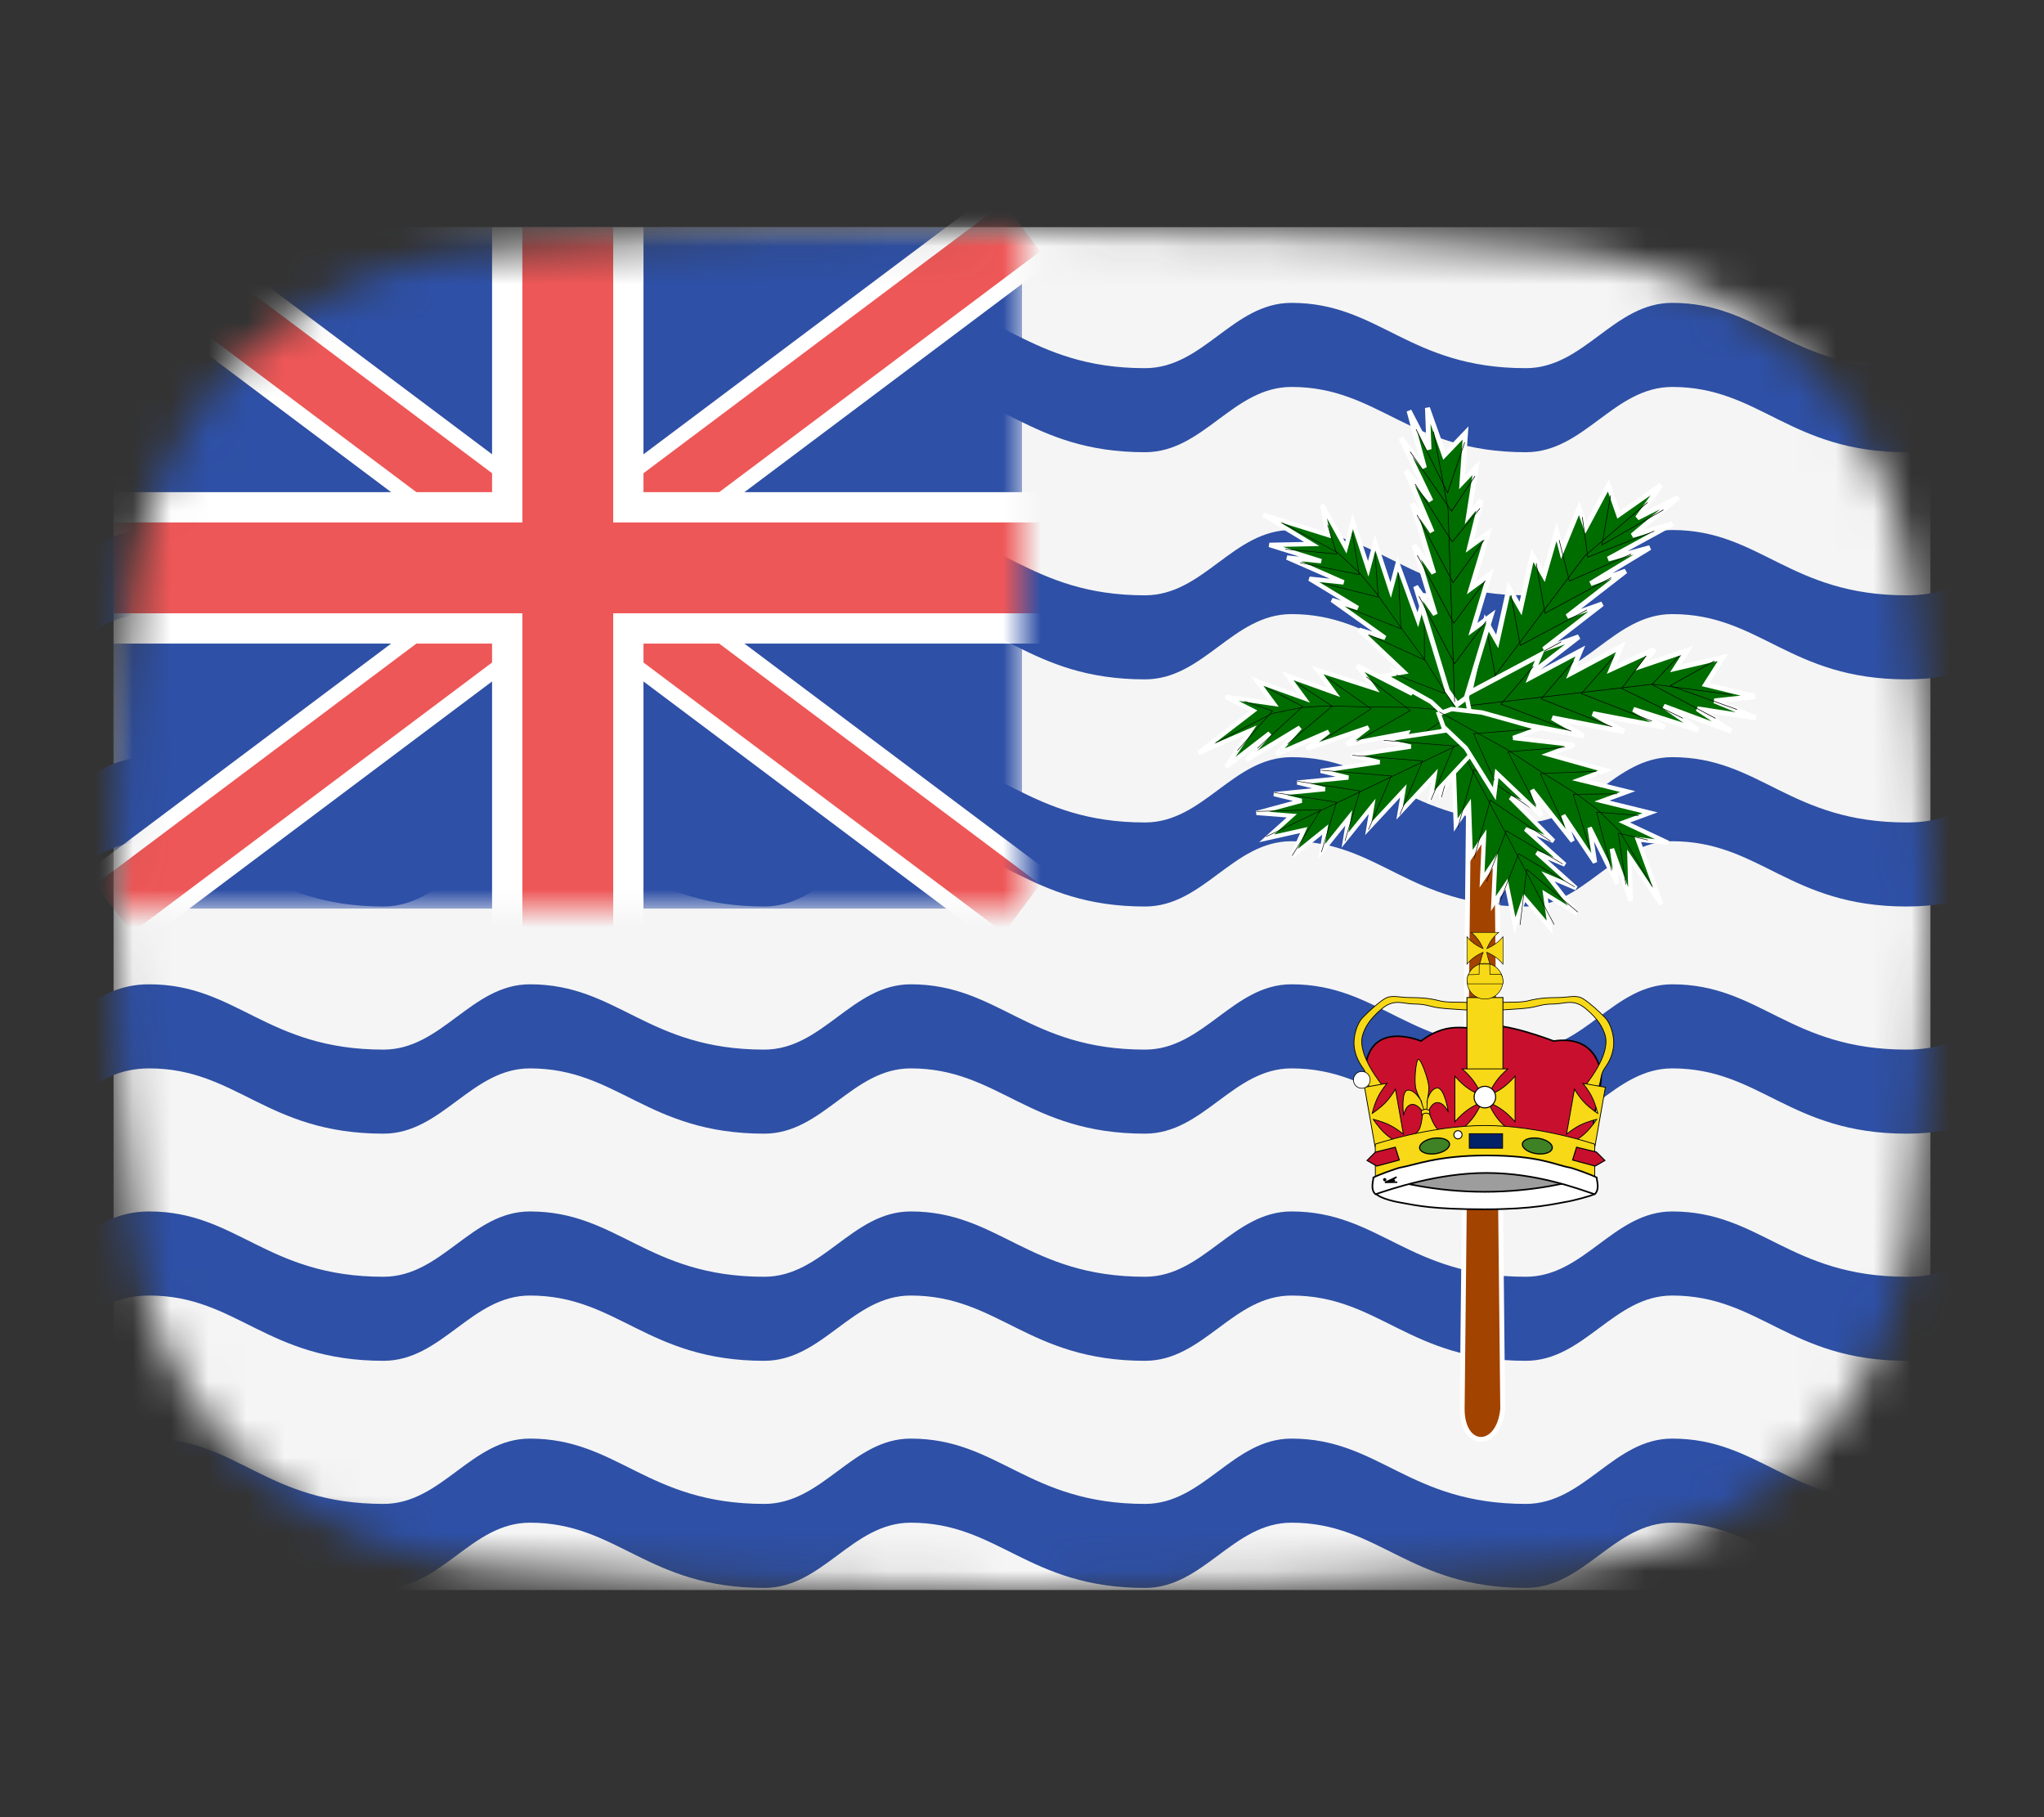 <svg width="54" height="48" viewBox="0 0 54 48" fill="none" xmlns="http://www.w3.org/2000/svg">
<rect x="0" y="0" width="54" height="48" fill="#333333" stroke="none"/>
<mask id="mask0_1_40176" style="mask-type:alpha" maskUnits="userSpaceOnUse" x="3" y="6" width="48" height="36">
<path d="M3.569 15.136C4.167 10.412 8.041 7.002 12.786 6.609C16.641 6.289 21.62 6 27 6C32.38 6 37.359 6.289 41.214 6.609C45.959 7.002 49.833 10.412 50.431 15.136C50.752 17.676 51 20.704 51 24C51 27.296 50.752 30.324 50.431 32.864C49.833 37.587 45.959 40.998 41.214 41.391C37.359 41.711 32.38 42 27 42C21.62 42 16.641 41.711 12.786 41.391C8.041 40.998 4.167 37.587 3.569 32.864C3.248 30.324 3 27.296 3 24C3 20.704 3.248 17.676 3.569 15.136Z" fill="#00D0BF"/>
</mask>
<g mask="url(#mask0_1_40176)">
<rect x="3" y="6" width="48" height="36" fill="#F5F5F5"/>
<path d="M53 38.555C52.417 38.906 51.917 39.725 50.369 39.725C47.274 39.725 46.5 38 44.178 38C42.631 38 41.857 39.725 40.31 39.725C37.214 39.725 36.441 38 34.119 38C32.572 38 31.798 39.725 30.25 39.725C27.155 39.725 26.381 38 24.06 38C22.512 38 21.738 39.725 20.191 39.725C17.095 39.725 16.322 38 14 38C12.452 38 11.678 39.725 10.131 39.725C7.036 39.725 6.262 38 3.941 38C2.393 38 1.929 39.229 1 39.229V41.45C1.929 41.45 2.393 40.221 3.941 40.221C6.262 40.221 7.036 41.945 10.131 41.945C11.678 41.945 12.452 40.221 14 40.221C16.321 40.221 17.095 41.945 20.191 41.945C21.738 41.945 22.512 40.221 24.06 40.221C26.381 40.221 27.155 41.945 30.25 41.945C31.798 41.945 32.572 40.221 34.119 40.221C36.441 40.221 37.214 41.945 40.31 41.945C41.857 41.945 42.631 40.221 44.178 40.221C46.5 40.221 47.274 41.945 50.369 41.945C51.917 41.945 52.417 41.456 53 41.106V38.555Z" fill="#2E50A6"/>
<path d="M53 32.555C52.417 32.906 51.917 33.725 50.369 33.725C47.274 33.725 46.5 32 44.178 32C42.631 32 41.857 33.725 40.31 33.725C37.214 33.725 36.441 32 34.119 32C32.572 32 31.798 33.725 30.25 33.725C27.155 33.725 26.381 32 24.06 32C22.512 32 21.738 33.725 20.191 33.725C17.095 33.725 16.322 32 14 32C12.452 32 11.678 33.725 10.131 33.725C7.036 33.725 6.262 32 3.941 32C2.393 32 1.929 33.229 1 33.229V35.45C1.929 35.45 2.393 34.221 3.941 34.221C6.262 34.221 7.036 35.945 10.131 35.945C11.678 35.945 12.452 34.221 14 34.221C16.321 34.221 17.095 35.945 20.191 35.945C21.738 35.945 22.512 34.221 24.06 34.221C26.381 34.221 27.155 35.945 30.25 35.945C31.798 35.945 32.572 34.221 34.119 34.221C36.441 34.221 37.214 35.945 40.31 35.945C41.857 35.945 42.631 34.221 44.178 34.221C46.5 34.221 47.274 35.945 50.369 35.945C51.917 35.945 52.417 35.456 53 35.106V32.555Z" fill="#2E50A6"/>
<path d="M53 26.555C52.417 26.906 51.917 27.725 50.369 27.725C47.274 27.725 46.5 26 44.178 26C42.631 26 41.857 27.725 40.31 27.725C37.214 27.725 36.441 26 34.119 26C32.572 26 31.798 27.725 30.25 27.725C27.155 27.725 26.381 26 24.06 26C22.512 26 21.738 27.725 20.191 27.725C17.095 27.725 16.322 26 14 26C12.452 26 11.678 27.725 10.131 27.725C7.036 27.725 6.262 26 3.941 26C2.393 26 1.929 27.229 1 27.229V29.45C1.929 29.45 2.393 28.221 3.941 28.221C6.262 28.221 7.036 29.945 10.131 29.945C11.678 29.945 12.452 28.221 14 28.221C16.321 28.221 17.095 29.945 20.191 29.945C21.738 29.945 22.512 28.221 24.06 28.221C26.381 28.221 27.155 29.945 30.25 29.945C31.798 29.945 32.572 28.221 34.119 28.221C36.441 28.221 37.214 29.945 40.31 29.945C41.857 29.945 42.631 28.221 44.178 28.221C46.5 28.221 47.274 29.945 50.369 29.945C51.917 29.945 52.417 29.456 53 29.106V26.555Z" fill="#2E50A6"/>
<path d="M53 20.555C52.417 20.906 51.917 21.725 50.369 21.725C47.274 21.725 46.5 20 44.178 20C42.631 20 41.857 21.725 40.31 21.725C37.214 21.725 36.441 20 34.119 20C32.572 20 31.798 21.725 30.25 21.725C27.155 21.725 26.381 20 24.06 20C22.512 20 21.738 21.725 20.191 21.725C17.095 21.725 16.322 20 14 20C12.452 20 11.678 21.725 10.131 21.725C7.036 21.725 6.262 20 3.941 20C2.393 20 1.929 21.229 1 21.229V23.45C1.929 23.45 2.393 22.221 3.941 22.221C6.262 22.221 7.036 23.945 10.131 23.945C11.678 23.945 12.452 22.221 14 22.221C16.321 22.221 17.095 23.945 20.191 23.945C21.738 23.945 22.512 22.221 24.06 22.221C26.381 22.221 27.155 23.945 30.25 23.945C31.798 23.945 32.572 22.221 34.119 22.221C36.441 22.221 37.214 23.945 40.31 23.945C41.857 23.945 42.631 22.221 44.178 22.221C46.5 22.221 47.274 23.945 50.369 23.945C51.917 23.945 52.417 23.456 53 23.106V20.555Z" fill="#2E50A6"/>
<path d="M53 14.555C52.417 14.906 51.917 15.725 50.369 15.725C47.274 15.725 46.5 14 44.178 14C42.631 14 41.857 15.725 40.31 15.725C37.214 15.725 36.441 14 34.119 14C32.572 14 31.798 15.725 30.25 15.725C27.155 15.725 26.381 14 24.06 14C22.512 14 21.738 15.725 20.191 15.725C17.095 15.725 16.322 14 14 14C12.452 14 11.678 15.725 10.131 15.725C7.036 15.725 6.262 14 3.941 14C2.393 14 1.929 15.229 1 15.229V17.45C1.929 17.45 2.393 16.221 3.941 16.221C6.262 16.221 7.036 17.945 10.131 17.945C11.678 17.945 12.452 16.221 14 16.221C16.321 16.221 17.095 17.945 20.191 17.945C21.738 17.945 22.512 16.221 24.06 16.221C26.381 16.221 27.155 17.945 30.25 17.945C31.798 17.945 32.572 16.221 34.119 16.221C36.441 16.221 37.214 17.945 40.31 17.945C41.857 17.945 42.631 16.221 44.178 16.221C46.5 16.221 47.274 17.945 50.369 17.945C51.917 17.945 52.417 17.456 53 17.106V14.555Z" fill="#2E50A6"/>
<path d="M53 8.555C52.417 8.906 51.917 9.725 50.369 9.725C47.274 9.725 46.5 8 44.178 8C42.631 8 41.857 9.725 40.31 9.725C37.214 9.725 36.441 8 34.119 8C32.572 8 31.798 9.725 30.25 9.725C27.155 9.725 26.381 8 24.06 8C22.512 8 21.738 9.725 20.191 9.725C17.095 9.725 16.322 8 14 8C12.452 8 11.678 9.725 10.131 9.725C7.036 9.725 6.262 8 3.941 8C2.393 8 1.929 9.229 1 9.229V11.45C1.929 11.45 2.393 10.221 3.941 10.221C6.262 10.221 7.036 11.945 10.131 11.945C11.678 11.945 12.452 10.221 14 10.221C16.321 10.221 17.095 11.945 20.191 11.945C21.738 11.945 22.512 10.221 24.06 10.221C26.381 10.221 27.155 11.945 30.25 11.945C31.798 11.945 32.572 10.221 34.119 10.221C36.441 10.221 37.214 11.945 40.31 11.945C41.857 11.945 42.631 10.221 44.178 10.221C46.5 10.221 47.274 11.945 50.369 11.945C51.917 11.945 52.417 11.457 53 11.106V8.555Z" fill="#2E50A6"/>
<path d="M38.843 16.855L38.629 37.217C38.629 38.289 39.598 38.289 39.7 37.217L39.486 16.855H38.843Z" fill="#A24300" stroke="white" stroke-width="0.129"/>
<path d="M40.943 24.497L40.273 23.717L40.023 24.443L39.801 23.353L39.452 23.871L39.503 22.729L39.154 23.247L39.206 22.105L38.857 22.624L38.809 21.274L38.46 21.792L38.413 20.443L38.064 20.961L38.016 19.611L37.992 18.936L38.166 18.677L38.539 18.834L39.11 19.406L40.252 20.551L39.507 20.238L40.649 21.382L39.903 21.069L41.045 22.214L40.3 21.901L41.343 22.837L40.597 22.524L41.64 23.461L40.895 23.148L41.664 24.136L40.82 23.615L40.943 24.497Z" fill="#006D00" stroke="white" stroke-width="0.112"/>
<path d="M41.059 24.422L38.05 18.753" stroke="black" stroke-width="0.014"/>
<path d="M40.102 20.599L38.512 19.511L38.083 21.057" stroke="black" stroke-width="0.014"/>
<path d="M40.532 21.41L38.942 20.321L38.513 21.867" stroke="black" stroke-width="0.014"/>
<path d="M40.962 22.219L39.372 21.131L38.943 22.677" stroke="black" stroke-width="0.014"/>
<path d="M41.285 22.822L39.797 21.944L39.273 23.285" stroke="black" stroke-width="0.014"/>
<path d="M41.607 23.429L40.12 22.551L39.596 23.892" stroke="black" stroke-width="0.014"/>
<path d="M41.685 24.092L40.337 22.963L40.158 24.43" stroke="black" stroke-width="0.014"/>
<path d="M43.877 12.814L42.761 13.597L42.491 12.823L41.895 13.937L41.72 13.421L41.255 14.557L41.125 14.049L40.791 15.207L40.484 14.669L40.172 16.074L39.866 15.537L39.554 16.942L39.248 16.404L38.936 17.809L38.78 18.511L38.933 18.78L39.395 18.615L40.167 18.017L41.71 16.82L40.785 17.15L42.328 15.953L41.404 16.283L42.947 15.086L42.022 15.415L43.587 14.466L42.486 14.765L44.182 13.838L43.126 14.145L44.338 13.135L43.259 13.681L43.877 12.814Z" fill="#006D00" stroke="white" stroke-width="0.13"/>
<path d="M43.526 13.272L41.868 14.684L38.828 18.736" stroke="black" stroke-width="0.016"/>
<path d="M41.246 16.953L39.512 17.894L39.267 16.571" stroke="black" stroke-width="0.016"/>
<path d="M41.925 16.11L40.164 17.047L39.919 15.722" stroke="black" stroke-width="0.016"/>
<path d="M42.564 15.258L40.816 16.198L40.585 14.877" stroke="black" stroke-width="0.016"/>
<path d="M43.093 14.637L41.461 15.348L41.191 14.265" stroke="black" stroke-width="0.016"/>
<path d="M43.704 14.03L41.947 14.716L41.803 13.658" stroke="black" stroke-width="0.016"/>
<path d="M43.946 13.467L42.321 14.395L42.551 13.085" stroke="black" stroke-width="0.016"/>
<path d="M31.665 19.889L33.11 18.776L32.385 18.406L33.653 18.59L33.217 17.997L34.449 18.44L34.013 17.848L35.245 18.291L34.809 17.699L36.294 18.178L35.858 17.586L37.309 18.325L36.873 17.733L38.358 18.212L39.083 18.582L39.301 18.878L39.012 19.101L38.216 19.25L36.932 19.858L37.167 19.363L35.575 19.661L36.153 19.216L34.525 19.774L35.103 19.329L33.729 19.923L34.343 19.218L32.933 20.073L33.546 19.368L32.391 20.259L33.039 19.294L31.665 19.889Z" fill="#006D00" stroke="white" stroke-width="0.117"/>
<path d="M32.123 19.615L33.615 18.843L34.411 18.685L35.075 18.645L36.221 18.676L37.254 18.683L39.3 18.852" stroke="black" stroke-width="0.014"/>
<path d="M37.13 19.679L38.272 18.926L37.109 18.033" stroke="black" stroke-width="0.014"/>
<path d="M35.847 19.582L37.256 18.768L36.093 17.876" stroke="black" stroke-width="0.014"/>
<path d="M34.933 19.557L36.224 18.723L35.051 17.897" stroke="black" stroke-width="0.014"/>
<path d="M33.222 19.762L34.415 18.662L33.453 18.158" stroke="black" stroke-width="0.014"/>
<path d="M32.692 19.825L33.619 18.779L32.879 18.525" stroke="black" stroke-width="0.014"/>
<path d="M34.018 19.648L35.195 18.653L34.25 18.035" stroke="black" stroke-width="0.014"/>
<path d="M46.365 18.401L45.061 18.083L45.52 17.363L44.264 17.657L44.572 17.181L43.378 17.588L43.707 17.152L42.575 17.672L42.821 17.083L41.504 17.785L41.75 17.196L40.433 17.897L40.679 17.308L39.362 18.009L38.703 18.36L38.58 18.654L38.992 18.893L39.94 19.075L41.835 19.439L41.011 18.962L42.906 19.327L42.082 18.85L43.977 19.215L43.153 18.738L44.863 19.284L43.956 18.654L45.728 19.313L44.842 18.723L46.387 18.962L45.294 18.513L46.365 18.401Z" fill="#006D00" stroke="white" stroke-width="0.13"/>
<path d="M45.756 18.352L43.662 18.073L38.609 18.661" stroke="black" stroke-width="0.016"/>
<path d="M41.511 19.314L39.654 18.599L40.51 17.602" stroke="black" stroke-width="0.016"/>
<path d="M42.587 19.199L40.716 18.46L41.571 17.463" stroke="black" stroke-width="0.016"/>
<path d="M43.641 19.048L41.778 18.322L42.64 17.337" stroke="black" stroke-width="0.016"/>
<path d="M44.459 18.973L42.842 18.186L43.489 17.326" stroke="black" stroke-width="0.016"/>
<path d="M45.32 18.975L43.64 18.08L44.352 17.329" stroke="black" stroke-width="0.016"/>
<path d="M45.891 18.742L44.126 18.113L45.291 17.46" stroke="black" stroke-width="0.016"/>
<path d="M33.375 13.596L35.086 14.132L34.927 13.334L35.554 14.466L35.737 13.774L36.147 15.025L36.33 14.334L36.74 15.585L36.923 14.894L37.458 16.372L37.641 15.681L37.96 17.277L38.143 16.586L38.678 18.063L38.837 18.861L38.746 19.207L38.403 19.1L37.81 18.54L36.578 17.846L37.092 17.753L35.906 16.634L36.591 16.848L35.188 15.848L35.872 16.062L34.595 15.288L35.496 15.383L34.002 14.728L34.903 14.823L33.535 14.394L34.653 14.37L33.375 13.596Z" fill="#006D00" stroke="white" stroke-width="0.117"/>
<path d="M33.868 13.809L35.336 14.595L35.932 15.152L36.363 15.667L37.033 16.609L37.652 17.448L38.764 19.192" stroke="black" stroke-width="0.014"/>
<path d="M36.894 17.828L38.158 18.314L38.151 16.813" stroke="black" stroke-width="0.014"/>
<path d="M36.162 16.763L37.632 17.432L37.626 15.93" stroke="black" stroke-width="0.014"/>
<path d="M35.594 16.05L37.01 16.608L36.946 15.14" stroke="black" stroke-width="0.014"/>
<path d="M34.347 14.863L35.908 15.178L35.725 14.074" stroke="black" stroke-width="0.014"/>
<path d="M33.956 14.506L35.316 14.634L35.073 13.866" stroke="black" stroke-width="0.014"/>
<path d="M34.942 15.404L36.412 15.771L36.327 14.611" stroke="black" stroke-width="0.014"/>
<path d="M33.462 22.145L34.444 21.926L34.139 22.613L35.013 21.912L34.915 22.496L35.632 21.605L35.534 22.189L36.25 21.299L36.152 21.883L37.075 20.89L36.977 21.474L37.9 20.481L37.802 21.065L38.724 20.072L39.186 19.576L39.235 19.284L38.871 19.196L38.096 19.313L36.544 19.547L37.271 19.722L35.719 19.955L36.446 20.131L34.895 20.364L35.621 20.539L34.276 20.671L35.003 20.846L33.658 20.977L34.384 21.153L33.196 21.474L34.129 21.547L33.462 22.145Z" fill="#006D00" stroke="white" stroke-width="0.112"/>
<path d="M33.452 22.098L39.244 19.332" stroke="black" stroke-width="0.014"/>
<path d="M36.556 19.556L38.41 19.705L37.808 21.126" stroke="black" stroke-width="0.014"/>
<path d="M35.729 19.951L37.583 20.1L36.98 21.521" stroke="black" stroke-width="0.014"/>
<path d="M34.902 20.346L36.755 20.495L36.153 21.917" stroke="black" stroke-width="0.014"/>
<path d="M34.281 20.637L35.928 20.893L35.531 22.213" stroke="black" stroke-width="0.014"/>
<path d="M33.66 20.934L35.308 21.19L34.911 22.509" stroke="black" stroke-width="0.014"/>
<path d="M33.195 21.433L34.895 21.387L34.135 22.604" stroke="black" stroke-width="0.014"/>
<path d="M37.712 10.775L38.155 12.024L38.717 11.438L38.625 12.746L38.996 12.354L38.799 13.621L39.133 13.214L38.83 14.439L39.307 14.089L38.871 15.531L39.348 15.18L38.912 16.622L39.389 16.272L38.953 17.713L38.736 18.434L38.497 18.609L38.238 18.238L37.959 17.322L37.4 15.49L37.918 16.231L37.359 14.399L37.877 15.14L37.317 13.307L37.835 14.049L37.144 12.433L37.804 13.23L37.007 11.573L37.631 12.355L37.225 10.852L37.753 11.866L37.712 10.775Z" fill="#006D00" stroke="white" stroke-width="0.13"/>
<path d="M37.871 11.401L38.256 13.453L38.429 18.543" stroke="black" stroke-width="0.016"/>
<path d="M37.488 15.75L38.428 17.531L39.26 16.411" stroke="black" stroke-width="0.016"/>
<path d="M37.444 14.669L38.409 16.461L39.24 15.34" stroke="black" stroke-width="0.016"/>
<path d="M37.437 13.604L38.389 15.39L39.209 14.266" stroke="black" stroke-width="0.016"/>
<path d="M37.385 12.785L38.366 14.312L39.1 13.427" stroke="black" stroke-width="0.016"/>
<path d="M37.256 11.934L38.35 13.502L38.969 12.575" stroke="black" stroke-width="0.016"/>
<path d="M37.411 11.339L38.243 13.02L38.696 11.683" stroke="black" stroke-width="0.016"/>
<path d="M43.888 23.887L43.267 22.172L44.073 22.265L42.91 21.72L43.592 21.47L42.321 21.159L43.003 20.909L41.731 20.598L42.413 20.348L40.909 19.928L41.591 19.678L39.979 19.492L40.661 19.242L39.157 18.822L38.351 18.729L38.01 18.854L38.134 19.197L38.724 19.758L39.479 20.966L39.545 20.428L40.724 21.55L40.476 20.864L41.546 22.22L41.298 21.534L42.136 22.781L41.996 21.861L42.725 23.342L42.585 22.422L43.082 23.794L43.05 22.64L43.888 23.887Z" fill="#006D00" stroke="white" stroke-width="0.117"/>
<path d="M43.652 23.415L42.792 21.957L42.205 21.387L41.669 20.984L40.693 20.372L39.824 19.803L38.023 18.803" stroke="black" stroke-width="0.014"/>
<path d="M39.479 20.611L38.93 19.38L40.429 19.259" stroke="black" stroke-width="0.014"/>
<path d="M40.582 21.279L39.838 19.858L41.339 19.736" stroke="black" stroke-width="0.014"/>
<path d="M41.324 21.811L40.694 20.434L42.164 20.374" stroke="black" stroke-width="0.014"/>
<path d="M42.576 22.991L42.18 21.452L43.292 21.542" stroke="black" stroke-width="0.014"/>
<path d="M42.953 23.363L42.755 22.01L43.535 22.19" stroke="black" stroke-width="0.014"/>
<path d="M42.004 22.425L41.561 20.982L42.724 20.969" stroke="black" stroke-width="0.014"/>
<path d="M36.731 31.151L39.228 30.703L41.829 31.151L40.622 31.653L38.396 31.689L36.731 31.151Z" fill="#9D9D9D" stroke="black" stroke-width="0.026"/>
<path d="M39.247 27.117C38.811 27.268 38.327 26.903 37.541 27.499C37.541 27.499 36.169 26.912 36.064 28.269C36.06 28.324 36.282 28.655 36.312 28.631C36.485 28.499 36.23 28.759 36.23 28.797C36.23 28.835 36.256 28.856 36.264 28.873C36.273 28.89 36.294 28.915 36.298 28.987C36.302 29.059 36.142 29.254 36.21 29.326C36.277 29.397 36.281 29.604 36.281 29.663C36.281 29.722 36.324 29.886 36.353 29.92C36.383 29.954 36.433 30.038 36.433 30.11C36.433 30.181 36.463 30.38 36.45 30.43C36.437 30.481 36.526 30.544 36.606 30.569C36.686 30.594 37.719 30.612 39.169 30.587C40.62 30.562 41.103 30.791 41.703 30.573C41.795 30.54 41.812 30.464 41.804 30.422C41.795 30.38 41.804 30.245 41.829 30.211C41.854 30.177 42.023 29.907 41.989 29.857C42.021 29.828 42.257 29.994 42.107 29.846C42.068 29.808 42.128 29.41 42.149 29.326C42.17 29.242 42.202 29.084 42.241 29.054C42.28 29.025 42.175 28.915 42.182 28.896C42.19 28.876 42.218 28.814 42.258 28.786C42.258 28.786 42.331 28.443 42.286 28.274C42.241 28.106 42.076 27.347 41.047 27.499C41.047 27.499 39.671 26.97 39.247 27.117Z" fill="#C8102E" stroke="black" stroke-width="0.041"/>
<path d="M37.471 27.98C37.405 28.003 37.35 28.586 37.41 28.776C37.452 28.907 37.501 28.997 37.53 29.052C37.471 28.96 37.34 28.785 37.194 28.795C37.012 28.809 37.072 29.416 37.082 29.455C37.082 29.455 37.082 29.456 37.082 29.456C37.082 29.456 37.082 29.456 37.083 29.456C37.083 29.456 37.083 29.456 37.083 29.456C37.089 29.441 37.128 29.185 37.309 29.172C37.427 29.163 37.54 29.299 37.582 29.357C37.584 29.376 37.587 29.395 37.59 29.413C37.571 29.472 37.573 29.609 37.514 29.786C37.442 30 37.14 30.044 37.089 30.049L37.75 30.001C37.75 30 37.751 30 37.752 30C37.752 30 37.752 30 37.753 30C37.753 30 37.754 30 37.755 30L38.416 29.951C38.364 29.953 38.05 29.955 37.922 29.756C37.816 29.591 37.786 29.456 37.751 29.401C37.749 29.383 37.746 29.364 37.744 29.345C37.769 29.282 37.842 29.133 37.961 29.124C38.141 29.11 38.25 29.356 38.26 29.369C38.26 29.369 38.26 29.369 38.26 29.369C38.26 29.369 38.261 29.369 38.261 29.369C38.261 29.369 38.26 29.368 38.26 29.368C38.26 29.329 38.152 28.724 37.97 28.738C37.825 28.749 37.744 28.94 37.712 29.038C37.724 28.98 37.745 28.86 37.749 28.751C37.757 28.553 37.542 27.974 37.474 27.979C37.473 27.979 37.471 27.979 37.471 27.98ZM37.532 29.055C37.538 29.065 37.543 29.073 37.548 29.08C37.548 29.08 37.563 29.14 37.563 29.14C37.563 29.141 37.627 29.344 37.627 29.345C37.622 29.337 37.538 29.067 37.532 29.055ZM37.71 29.042C37.708 29.055 37.696 29.332 37.694 29.34C37.693 29.339 37.702 29.071 37.702 29.07C37.702 29.069 37.704 29.13 37.704 29.13C37.707 29.122 37.707 29.052 37.71 29.042Z" fill="#F7D917" stroke="black" stroke-width="0.021"/>
<path d="M37.548 29.348C37.548 29.348 37.596 29.305 37.65 29.301C37.704 29.297 37.763 29.331 37.763 29.331L37.778 29.433C37.778 29.433 37.718 29.399 37.664 29.403C37.611 29.407 37.562 29.449 37.562 29.449L37.548 29.348Z" fill="#F7D917" stroke="black" stroke-width="0.021"/>
<path d="M36.245 28.986L36.512 28.661C36.512 28.661 36.536 28.693 36.512 28.661C35.965 27.954 35.938 27.549 35.999 27.344C36.06 27.139 36.184 26.916 36.512 26.642C36.84 26.369 37.066 26.521 37.374 26.521C37.681 26.521 37.764 26.589 38.03 26.624C38.297 26.658 39.014 26.692 39.014 26.692V26.504C39.014 26.504 39.043 26.509 39.014 26.504C38.697 26.445 38.297 26.504 38.03 26.435C37.764 26.367 37.538 26.35 37.251 26.35C36.964 26.35 36.758 26.266 36.573 26.386C36.389 26.506 36.163 26.711 35.999 26.882C35.835 27.053 35.753 27.395 35.773 27.617C35.794 27.84 35.876 28.028 35.999 28.199C36.122 28.37 36.102 28.507 36.143 28.627C36.184 28.747 36.245 29.003 36.245 28.986Z" fill="#F7D917" stroke="black" stroke-width="0.02"/>
<path d="M42.159 28.986L41.892 28.661C41.867 28.693 41.892 28.661 41.892 28.661C42.439 27.954 42.466 27.549 42.405 27.344C42.343 27.139 42.22 26.916 41.892 26.642C41.564 26.369 41.338 26.521 41.03 26.521C40.722 26.521 40.64 26.589 40.374 26.624C40.107 26.658 39.389 26.692 39.389 26.692V26.504C39.361 26.509 39.389 26.504 39.389 26.504C39.706 26.445 40.107 26.504 40.374 26.435C40.64 26.367 40.866 26.35 41.153 26.35C41.44 26.35 41.646 26.266 41.831 26.386C42.015 26.506 42.241 26.711 42.405 26.882C42.569 27.053 42.651 27.395 42.63 27.617C42.61 27.84 42.528 28.028 42.405 28.199C42.282 28.37 42.302 28.507 42.261 28.627C42.22 28.747 42.159 29.003 42.159 28.986Z" fill="#F7D917" stroke="black" stroke-width="0.02"/>
<path d="M38.755 26.349H39.706V28.299H38.755V26.349Z" fill="#F7D917" stroke="black" stroke-width="0.023"/>
<path d="M38.87 24.629C38.87 24.629 38.972 24.713 39.05 24.82C39.129 24.927 39.184 25.058 39.184 25.058C39.184 25.058 39.053 25.003 38.946 24.924C38.839 24.846 38.755 24.744 38.755 24.744V25.467C38.755 25.467 38.839 25.365 38.946 25.286C39.053 25.208 39.184 25.153 39.184 25.153C39.184 25.153 39.142 25.261 39.114 25.391C39.09 25.508 38.889 25.778 38.889 25.778L39.475 25.817C39.475 25.817 39.378 25.508 39.339 25.391C39.296 25.265 39.279 25.153 39.279 25.153C39.279 25.153 39.41 25.208 39.517 25.286C39.624 25.365 39.707 25.467 39.707 25.467V24.744C39.707 24.744 39.624 24.846 39.517 24.924C39.41 25.003 39.279 25.058 39.279 25.058C39.279 25.058 39.334 24.927 39.412 24.82C39.491 24.713 39.593 24.629 39.593 24.629H38.87Z" fill="#F7D917" stroke="black" stroke-width="0.014"/>
<path d="M39.703 25.919C39.703 26.044 39.653 26.164 39.564 26.252C39.476 26.341 39.356 26.39 39.231 26.39C39.106 26.39 38.986 26.341 38.897 26.252C38.809 26.164 38.759 26.044 38.759 25.919C38.759 25.794 38.809 25.674 38.897 25.585C38.986 25.497 39.106 25.447 39.231 25.447C39.356 25.447 39.476 25.497 39.564 25.585C39.653 25.674 39.703 25.794 39.703 25.919Z" fill="#F7D917" stroke="black" stroke-width="0.014"/>
<path d="M38.77 25.987H39.708C39.708 25.987 39.722 25.805 39.654 25.737C39.588 25.737 39.362 25.737 39.362 25.737L39.357 25.465H39.249H39.081L39.076 25.737C39.076 25.737 38.88 25.747 38.79 25.747C38.749 25.858 38.755 25.867 38.755 25.867L38.77 25.987Z" fill="#F7D917" stroke="black" stroke-width="0.014"/>
<path d="M38.627 28.234C38.627 28.234 38.798 28.373 38.929 28.552C39.06 28.731 39.151 28.949 39.151 28.949C39.151 28.949 38.933 28.858 38.754 28.727C38.575 28.596 38.436 28.425 38.436 28.425V29.633C38.436 29.633 38.575 29.462 38.754 29.331C38.933 29.2 39.151 29.108 39.151 29.108C39.151 29.108 39.06 29.327 38.929 29.506C38.798 29.685 38.627 29.824 38.627 29.824H39.835C39.835 29.824 39.664 29.685 39.533 29.506C39.402 29.327 39.31 29.108 39.31 29.108C39.31 29.108 39.529 29.2 39.708 29.331C39.887 29.462 40.026 29.633 40.026 29.633V28.425C40.026 28.425 39.887 28.596 39.708 28.727C39.529 28.858 39.31 28.949 39.31 28.949C39.31 28.949 39.402 28.731 39.533 28.552C39.664 28.373 39.835 28.234 39.835 28.234H38.627Z" fill="#F7D917" stroke="black" stroke-width="0.021"/>
<path d="M36.326 30.285L36.921 30.18C36.921 30.18 36.728 30.073 36.568 29.92C36.408 29.766 36.28 29.567 36.28 29.567C36.28 29.567 36.511 29.619 36.71 29.717C36.909 29.815 37.075 29.959 37.075 29.959L36.866 28.769C36.866 28.769 36.758 28.962 36.605 29.122C36.452 29.282 36.252 29.41 36.252 29.41C36.252 29.41 36.304 29.179 36.402 28.98C36.501 28.781 36.645 28.615 36.645 28.615L36.05 28.72L36.326 30.285Z" fill="#F7D917" stroke="black" stroke-width="0.021"/>
<path d="M41.817 28.615C41.817 28.615 41.961 28.781 42.059 28.98C42.157 29.179 42.21 29.41 42.21 29.41C42.21 29.41 42.01 29.282 41.857 29.122C41.703 28.962 41.596 28.769 41.596 28.769L41.386 29.959C41.386 29.959 41.553 29.815 41.752 29.717C41.951 29.619 42.182 29.567 42.182 29.567C42.182 29.567 42.054 29.766 41.894 29.92C41.734 30.073 41.541 30.18 41.541 30.18L42.136 30.285L42.412 28.72L41.817 28.615Z" fill="#F7D917" stroke="black" stroke-width="0.021"/>
<path d="M36.332 30.223L36.336 31.09C36.336 31.09 37.785 30.597 39.233 30.597C40.681 30.597 42.13 31.09 42.13 31.09V30.223C42.13 30.223 40.68 29.73 39.231 29.73C37.781 29.73 36.332 30.223 36.332 30.223Z" fill="#F7D917" stroke="black" stroke-width="0.021"/>
<path d="M36.198 28.525C36.198 28.554 36.192 28.583 36.181 28.61C36.17 28.637 36.154 28.661 36.134 28.682C36.113 28.703 36.089 28.719 36.062 28.73C36.035 28.741 36.006 28.747 35.977 28.747C35.948 28.747 35.919 28.741 35.892 28.73C35.865 28.719 35.841 28.703 35.821 28.682C35.8 28.661 35.784 28.637 35.773 28.61C35.762 28.583 35.756 28.554 35.757 28.525C35.756 28.495 35.762 28.467 35.773 28.44C35.784 28.413 35.8 28.388 35.821 28.367C35.841 28.347 35.865 28.33 35.892 28.319C35.919 28.308 35.948 28.302 35.977 28.302C36.006 28.302 36.035 28.308 36.062 28.319C36.089 28.33 36.113 28.347 36.134 28.367C36.154 28.388 36.17 28.413 36.181 28.44C36.192 28.467 36.198 28.495 36.198 28.525Z" fill="white" stroke="black" stroke-width="0.018"/>
<path d="M39.514 28.979C39.514 29.054 39.484 29.127 39.43 29.18C39.377 29.234 39.304 29.264 39.229 29.264C39.153 29.264 39.081 29.234 39.027 29.18C38.974 29.127 38.944 29.054 38.944 28.979C38.944 28.903 38.974 28.831 39.027 28.777C39.081 28.724 39.153 28.694 39.229 28.694C39.304 28.694 39.377 28.724 39.43 28.777C39.484 28.831 39.514 28.903 39.514 28.979Z" fill="white" stroke="black" stroke-width="0.028"/>
<path d="M38.816 29.946H39.697V30.33H38.816V29.946Z" fill="#012169" stroke="black" stroke-width="0.021"/>
<path d="M40.219 30.23C40.221 30.285 40.264 30.342 40.339 30.389C40.414 30.435 40.515 30.467 40.62 30.478C40.724 30.489 40.824 30.477 40.898 30.445C40.971 30.414 41.011 30.366 41.01 30.31C41.008 30.255 40.965 30.198 40.89 30.152C40.815 30.105 40.714 30.073 40.609 30.063C40.505 30.052 40.404 30.064 40.331 30.095C40.258 30.127 40.218 30.175 40.219 30.23Z" fill="#3E8225" stroke="black" stroke-width="0.031"/>
<path d="M36.337 30.432L36.116 30.653L36.372 30.801L36.968 30.641L36.861 30.304L36.337 30.432Z" fill="#C8102E" stroke="black" stroke-width="0.028"/>
<path d="M42.177 30.432L42.398 30.653L42.142 30.801L41.546 30.641L41.652 30.304L42.177 30.432Z" fill="#C8102E" stroke="black" stroke-width="0.028"/>
<path d="M38.295 30.23C38.293 30.285 38.25 30.342 38.175 30.389C38.1 30.435 37.999 30.467 37.894 30.478C37.789 30.489 37.69 30.477 37.616 30.445C37.543 30.414 37.503 30.366 37.504 30.31C37.506 30.255 37.549 30.198 37.624 30.152C37.699 30.105 37.8 30.073 37.905 30.063C38.01 30.052 38.109 30.064 38.182 30.095C38.256 30.127 38.296 30.175 38.295 30.23Z" fill="#3E8225" stroke="black" stroke-width="0.031"/>
<path d="M38.626 29.975C38.626 30.003 38.615 30.031 38.594 30.051C38.574 30.072 38.546 30.083 38.518 30.083C38.489 30.083 38.461 30.072 38.441 30.051C38.421 30.031 38.409 30.003 38.409 29.975C38.409 29.946 38.421 29.918 38.441 29.898C38.461 29.878 38.489 29.866 38.518 29.866C38.546 29.866 38.574 29.878 38.594 29.898C38.615 29.918 38.626 29.946 38.626 29.975Z" fill="white" stroke="black" stroke-width="0.025"/>
<path d="M41.445 31.733C41.528 31.718 42.028 31.599 42.133 31.536C42.065 31.413 41.943 31.318 42.038 31.358C42.089 31.38 42.129 31.211 41.981 31.082C41.551 31.223 40.52 31.481 39.224 31.481C37.897 31.481 36.853 31.21 36.423 31.069C36.275 31.198 36.321 31.344 36.312 31.399C36.312 31.399 36.312 31.468 36.339 31.522C36.485 31.681 36.957 31.759 37.04 31.773C37.429 31.841 37.818 31.943 39.223 31.943C40.522 31.943 41.056 31.8 41.445 31.733Z" fill="white" stroke="black" stroke-width="0.043"/>
<path d="M36.997 30.84C36.914 30.855 36.387 31.041 36.282 31.105C36.282 31.105 36.282 31.106 36.282 31.106C36.291 31.161 36.191 31.416 36.339 31.545C36.769 31.404 37.977 30.983 39.273 30.983C40.599 30.983 41.698 31.404 42.128 31.545C42.276 31.416 42.175 31.161 42.184 31.106C42.184 31.106 42.184 31.105 42.184 31.105C42.079 31.041 41.553 30.855 41.47 30.84C41.081 30.773 40.678 30.521 39.273 30.521C37.974 30.521 37.386 30.773 36.997 30.84Z" fill="white" stroke="black" stroke-width="0.043"/>
<path d="M36.617 31.157C36.618 31.161 36.618 31.166 36.617 31.17C36.616 31.174 36.614 31.178 36.611 31.182C36.608 31.185 36.605 31.188 36.601 31.19C36.597 31.192 36.593 31.193 36.588 31.194C36.583 31.194 36.579 31.194 36.574 31.192C36.57 31.191 36.566 31.189 36.562 31.186C36.558 31.183 36.555 31.18 36.553 31.176C36.55 31.172 36.549 31.167 36.548 31.163C36.547 31.159 36.548 31.154 36.549 31.15C36.55 31.146 36.552 31.142 36.554 31.138C36.557 31.135 36.56 31.132 36.564 31.13C36.568 31.128 36.573 31.126 36.577 31.126C36.582 31.125 36.587 31.126 36.591 31.127C36.596 31.129 36.6 31.131 36.603 31.134C36.607 31.137 36.61 31.14 36.613 31.144C36.615 31.148 36.617 31.152 36.617 31.157Z" fill="black" stroke="black" stroke-width="0.018"/>
<path d="M36.589 31.233L36.896 31.09L36.75 31.191L36.851 31.179L36.762 31.23L36.915 31.227L36.589 31.233Z" fill="black" stroke="black" stroke-width="0.037"/>
<mask id="mask1_1_40176" style="mask-type:alpha" maskUnits="userSpaceOnUse" x="3" y="6" width="24" height="18">
<rect x="3" y="6" width="24" height="18" fill="#C4C4C4"/>
</mask>
<g mask="url(#mask1_1_40176)">
<rect x="3" y="6" width="24" height="18" fill="#2E50A6"/>
<path d="M3 6L27 24L3 6ZM27 6L3 24L27 6Z" fill="black"/>
<path d="M27 6L3 24M3 6L27 24L3 6Z" stroke="white" stroke-width="2.4"/>
<path d="M3 6L27 24L3 6ZM27 6L3 24L27 6Z" fill="black"/>
<path d="M27 6L3 24M3 6L27 24L3 6Z" stroke="#EE5757" stroke-width="1.6"/>
<path d="M15 6V27V6ZM3 15H31H3Z" fill="black"/>
<path d="M3 15H31M15 6V27V6Z" stroke="white" stroke-width="4"/>
<path d="M15 6V27V6ZM3 15H31H3Z" fill="black"/>
<path d="M3 15H31M15 6V27V6Z" stroke="#EE5757" stroke-width="2.4"/>
</g>
</g>
</svg>
